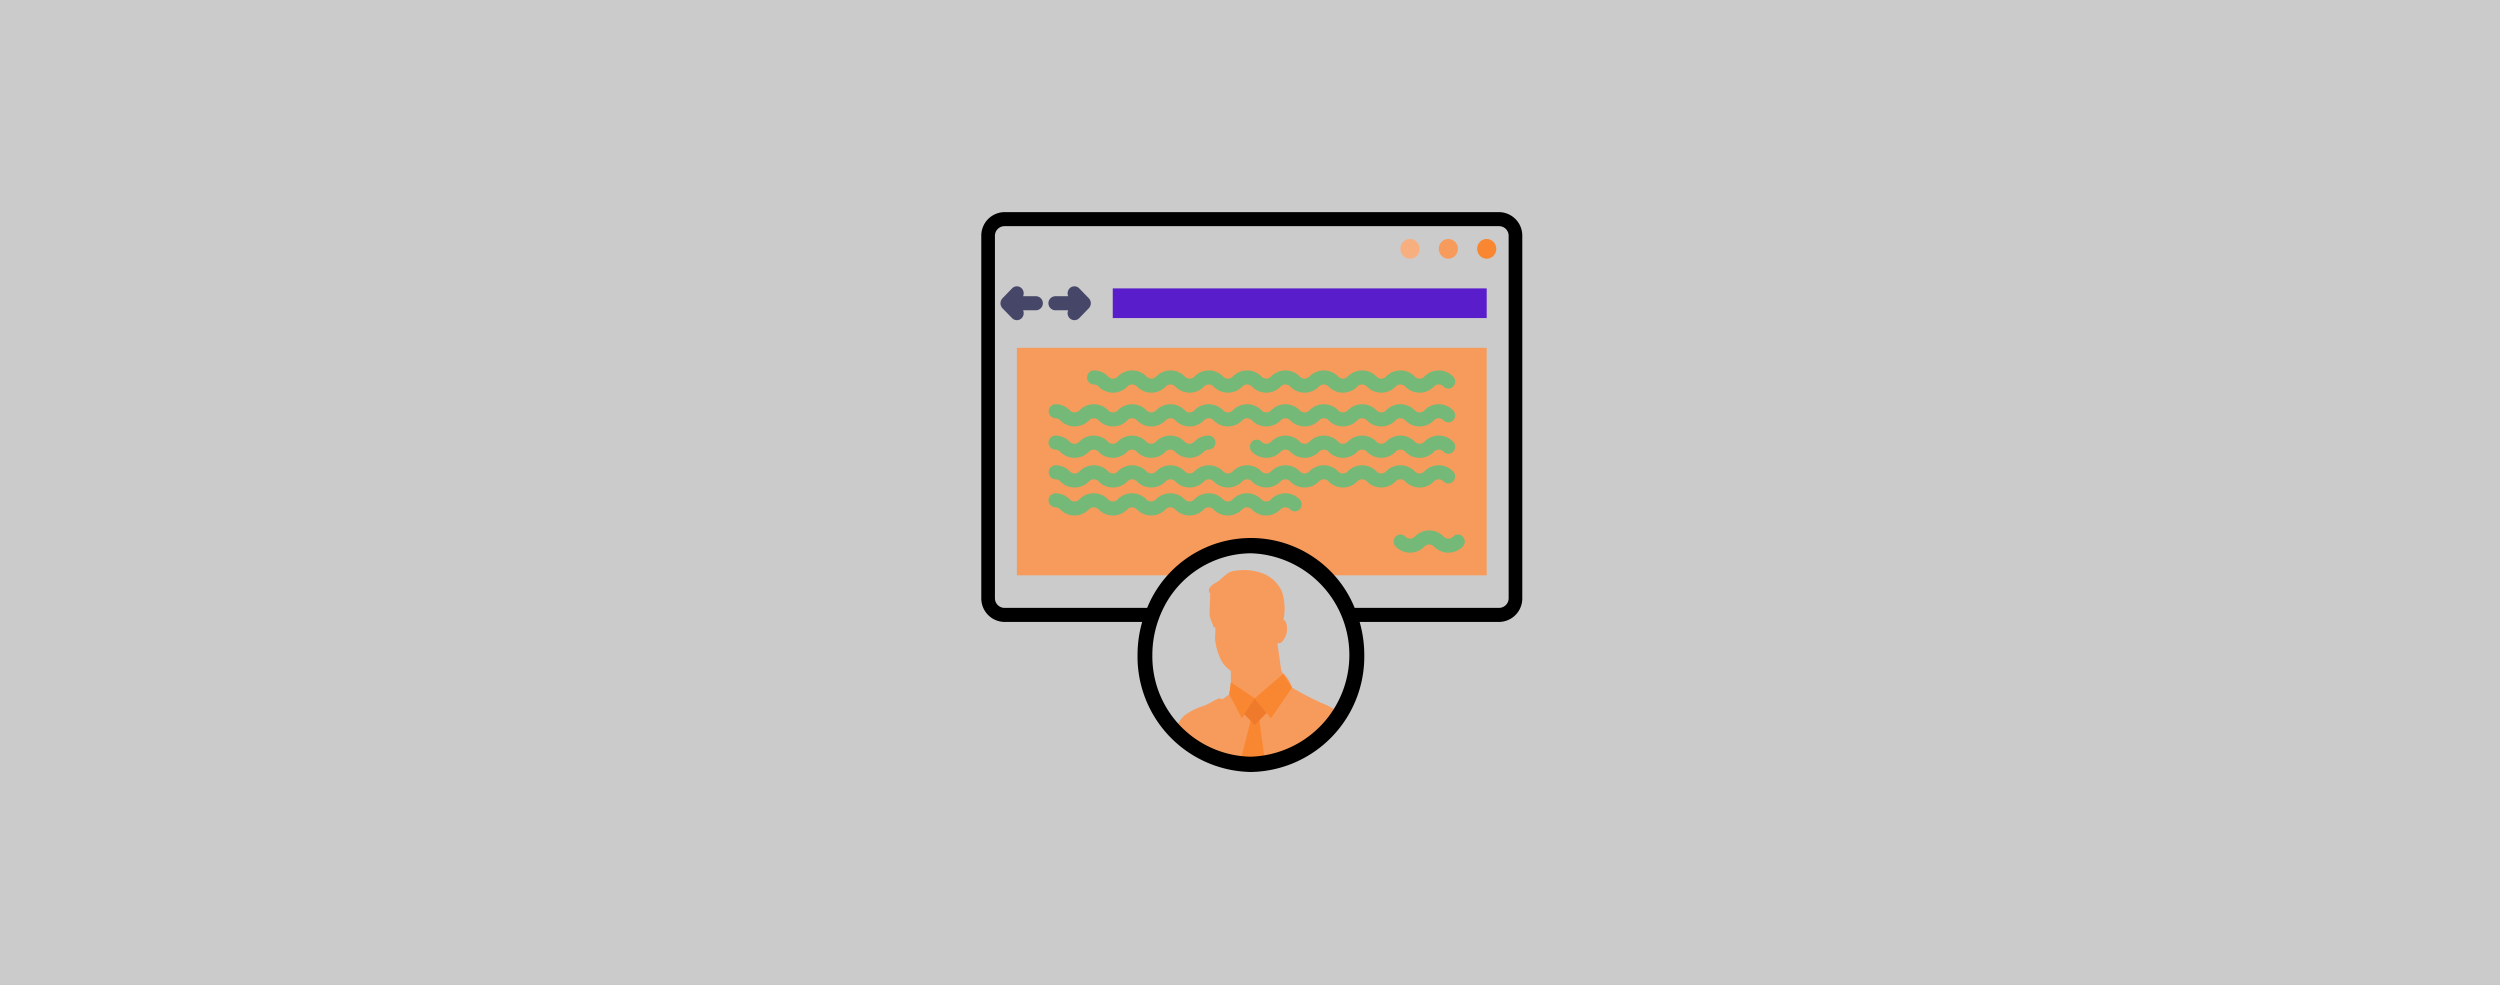 <svg xmlns="http://www.w3.org/2000/svg" xmlns:xlink="http://www.w3.org/1999/xlink" width="330" height="130" viewBox="0 0 330 130">
  <rect x="0" y="0" width="330" height="130" fill="#808080" stroke="none"/>
  <defs>
    <clipPath id="clip-path">
      <rect id="Rectangle_3410" data-name="Rectangle 3410" width="88" height="74" transform="translate(-17558 4522)"/>
    </clipPath>
  </defs>
  <g id="Groupe_3691" data-name="Groupe 3691" transform="translate(17681 -4491)">
    <path id="Tracé_6809" data-name="Tracé 6809" d="M0,0H330V130H0Z" transform="translate(-17681 4491)" fill="#f2f2f2" opacity="0.662"/>
    <g id="Groupe_de_masques_101" data-name="Groupe de masques 101" transform="translate(-2 -3)" clip-path="url(#clip-path)">
      <g id="_77667414ed60008c3063313388a0aade" data-name="77667414ed60008c3063313388a0aade" transform="translate(-17549.469 4522)">
        <path id="Tracé_6810" data-name="Tracé 6810" d="M46.39,62.751v0a13.815,13.815,0,0,1-11.7,6.577,13.644,13.644,0,0,1-9.583-3.947c-.162-.16-.322-.323-.477-.49.1-.234.214-.462.338-.685a4.632,4.632,0,0,1,.927-1.217,8.541,8.541,0,0,1,2.57-1.263c.668-.244,1.57-.9,2.131-1,0,0,0,.028,0,.084l.3.052s0,0,.007,0l.878-.632c.007-.043.013-.089.023-.132.025-.147.041-.3.067-.446.04-.316.088-.626.128-.938a.538.538,0,0,0,.013-.058v-.015c-.005.019-.005.041-.013.059V57.127a3.773,3.773,0,0,1-1.22-1.3,7.613,7.613,0,0,1-.857-2.779c-.076-.542.212-2.012-.16-1.627l0,0,0,0c-.1-.256-.194-.505-.3-.756a3.572,3.572,0,0,1-.248-.823,3.938,3.938,0,0,1-.018-.633q.035-1.042.072-2.084a.727.727,0,0,1,.027-.217l-.052-.033a.527.527,0,0,1-.083-.628c.243-.518.851-.711,1.31-1.048a10.772,10.772,0,0,1,1.213-1.023,2.733,2.733,0,0,1,.979-.275,7.008,7.008,0,0,1,3.55.366,4.52,4.52,0,0,1,2.54,2.431,7.372,7.372,0,0,1,.191,3.657.862.862,0,0,1,.4.591,2.554,2.554,0,0,1-.448,2.164,2.279,2.279,0,0,1-.246.284l-.506.139.509,3.579.243.4c.011-.024.018-.043.031-.067a4.773,4.773,0,0,1,1.145,1.865c0,.006.005.011.005.017a.087.087,0,0,0,0,.009,37.305,37.305,0,0,0,3.931,2.045,8.7,8.7,0,0,1,2.383,1.363Z" transform="translate(0.946 3.428)" fill="#f79b5c"/>
        <path id="Tracé_6811" data-name="Tracé 6811" d="M35.255,61.573l.826,6.137h-3.3l1.608-6.385Z" transform="translate(1.38 4.947)" fill="#f98732"/>
        <ellipse id="Ellipse_974" data-name="Ellipse 974" cx="1.266" cy="1.306" rx="1.266" ry="1.306" transform="translate(55.323 3.541)" fill="#f7af7f"/>
        <ellipse id="Ellipse_975" data-name="Ellipse 975" cx="1.266" cy="1.306" rx="1.266" ry="1.306" transform="translate(60.386 3.541)" fill="#f79b5c"/>
        <ellipse id="Ellipse_976" data-name="Ellipse 976" cx="1.266" cy="1.306" rx="1.266" ry="1.306" transform="translate(65.448 3.541)" fill="#f98732"/>
        <path id="Tracé_6812" data-name="Tracé 6812" d="M16.823,9.613h49.36v3.918H16.823Z" transform="translate(0.53 0.457)" fill="#591dcb"/>
        <path id="Tracé_6813" data-name="Tracé 6813" d="M14.524,12.11c.015-.024.026-.05.039-.075a.887.887,0,0,0,.043-.085.948.948,0,0,0,.029-.1c.007-.026.017-.05.022-.077a.966.966,0,0,0,0-.364c-.005-.027-.015-.051-.022-.077a.9.9,0,0,0-.029-.1.887.887,0,0,0-.043-.085c-.013-.025-.024-.051-.039-.075a.93.93,0,0,0-.106-.134l-.006-.007L13.147,9.632a.881.881,0,0,0-1.273,0,.949.949,0,0,0-.184,1.034H9.979a.929.929,0,0,0,0,1.857H11.69a.952.952,0,0,0,.066.883.883.883,0,0,0,1.391.151l1.266-1.306.006-.007a.955.955,0,0,0,.106-.134ZM7.448,10.666H5.736a.949.949,0,0,0-.184-1.034.881.881,0,0,0-1.273,0L3.014,10.938l-.006.007a.93.93,0,0,0-.106.134c-.015.024-.026.05-.039.075a.938.938,0,0,0-.043.085.954.954,0,0,0-.029.1c-.007.026-.017.05-.022.077a.966.966,0,0,0,0,.364c.005.027.015.051.022.077a.954.954,0,0,0,.029.1.936.936,0,0,0,.043.085c.013.025.024.051.039.075a.93.93,0,0,0,.106.134l.006.007L4.28,13.557a.883.883,0,0,0,1.391-.151.952.952,0,0,0,.065-.883H7.448a.929.929,0,0,0,0-1.857Z" transform="translate(-0.219 0.435)" fill="#464668"/>
        <path id="Tracé_6814" data-name="Tracé 6814" d="M66.823,16.823V46.861H45.3a13.6,13.6,0,0,0-19.106,0H4.807V16.823Z" transform="translate(-0.11 1.083)" fill="#f79b5c"/>
        <path id="Tracé_6815" data-name="Tracé 6815" d="M57.754,22.513a2.631,2.631,0,0,1-1.9-.813.87.87,0,0,0-1.258,0,2.634,2.634,0,0,1-3.8,0,.872.872,0,0,0-1.259,0,2.634,2.634,0,0,1-3.8,0,.872.872,0,0,0-1.259,0,2.634,2.634,0,0,1-3.8,0,.872.872,0,0,0-1.259,0,2.634,2.634,0,0,1-3.8,0,.87.87,0,0,0-1.259,0,2.635,2.635,0,0,1-3.8,0,.872.872,0,0,0-1.259,0,2.635,2.635,0,0,1-3.8,0,.87.87,0,0,0-1.259,0,2.635,2.635,0,0,1-3.8,0,.87.87,0,0,0-1.259,0,2.635,2.635,0,0,1-3.8,0,.871.871,0,0,0-.629-.269.929.929,0,0,1,0-1.857,2.632,2.632,0,0,1,1.9.813.872.872,0,0,0,1.259,0,2.631,2.631,0,0,1,3.8,0,.872.872,0,0,0,1.259,0,2.634,2.634,0,0,1,3.8,0,.872.872,0,0,0,1.259,0,2.634,2.634,0,0,1,3.8,0,.872.872,0,0,0,1.259,0,2.634,2.634,0,0,1,3.8,0,.872.872,0,0,0,1.259,0,2.634,2.634,0,0,1,3.8,0,.872.872,0,0,0,1.259,0,2.634,2.634,0,0,1,3.8,0,.872.872,0,0,0,1.259,0,2.634,2.634,0,0,1,3.8,0,.872.872,0,0,0,1.259,0,2.631,2.631,0,0,1,3.8,0,.871.871,0,0,0,1.259,0,2.631,2.631,0,0,1,3.8,0,.95.95,0,0,1,0,1.313.88.88,0,0,1-1.273,0,.87.87,0,0,0-1.258,0,2.631,2.631,0,0,1-1.9.813Zm0,4.459a2.631,2.631,0,0,1-1.9-.813.87.87,0,0,0-1.258,0,2.634,2.634,0,0,1-3.8,0,.872.872,0,0,0-1.259,0,2.634,2.634,0,0,1-3.8,0,.87.87,0,0,0-1.259,0,2.634,2.634,0,0,1-3.8,0,.872.872,0,0,0-1.259,0,2.634,2.634,0,0,1-3.8,0,.872.872,0,0,0-1.259,0,2.635,2.635,0,0,1-3.8,0,.87.87,0,0,0-1.259,0,2.635,2.635,0,0,1-3.8,0,.87.87,0,0,0-1.259,0,2.635,2.635,0,0,1-3.8,0,.872.872,0,0,0-1.259,0,2.635,2.635,0,0,1-3.8,0,.872.872,0,0,0-1.259,0,2.635,2.635,0,0,1-3.8,0,.871.871,0,0,0-.629-.269.929.929,0,0,1,0-1.857,2.632,2.632,0,0,1,1.9.813.872.872,0,0,0,1.259,0,2.634,2.634,0,0,1,3.8,0,.872.872,0,0,0,1.259,0,2.634,2.634,0,0,1,3.8,0,.872.872,0,0,0,1.259,0,2.634,2.634,0,0,1,3.8,0,.872.872,0,0,0,1.259,0,2.634,2.634,0,0,1,3.8,0,.872.872,0,0,0,1.259,0,2.634,2.634,0,0,1,3.8,0,.872.872,0,0,0,1.259,0,2.634,2.634,0,0,1,3.8,0,.872.872,0,0,0,1.259,0,2.634,2.634,0,0,1,3.8,0,.872.872,0,0,0,1.259,0,2.634,2.634,0,0,1,3.8,0,.872.872,0,0,0,1.259,0,2.631,2.631,0,0,1,3.8,0,.871.871,0,0,0,1.259,0,2.631,2.631,0,0,1,3.8,0,.95.95,0,0,1,0,1.313.88.88,0,0,1-1.273,0,.87.87,0,0,0-1.258,0,2.631,2.631,0,0,1-1.9.813Zm0,4.142a2.631,2.631,0,0,1-1.9-.813.87.87,0,0,0-1.258,0,2.634,2.634,0,0,1-3.8,0,.872.872,0,0,0-1.259,0,2.635,2.635,0,0,1-3.8,0,.872.872,0,0,0-1.259,0,2.635,2.635,0,0,1-3.8,0,.87.87,0,0,0-1.259,0,2.635,2.635,0,0,1-3.8,0,.95.95,0,0,1,0-1.313.88.88,0,0,1,1.273,0,.87.87,0,0,0,1.259,0,2.635,2.635,0,0,1,3.8,0,.872.872,0,0,0,1.259,0,2.635,2.635,0,0,1,3.8,0,.872.872,0,0,0,1.259,0,2.635,2.635,0,0,1,3.8,0,.872.872,0,0,0,1.259,0,2.631,2.631,0,0,1,3.8,0,.87.87,0,0,0,1.259,0,2.631,2.631,0,0,1,3.8,0,.95.95,0,0,1,0,1.313.88.88,0,0,1-1.273,0,.87.87,0,0,0-1.258,0,2.631,2.631,0,0,1-1.9.813Zm-30.376,0a2.641,2.641,0,0,1-1.9-.812.87.87,0,0,0-1.259,0,2.635,2.635,0,0,1-3.8,0,.871.871,0,0,0-1.258,0,2.635,2.635,0,0,1-3.8,0,.87.87,0,0,0-1.259,0,2.635,2.635,0,0,1-3.8,0,.87.87,0,0,0-.629-.269.929.929,0,0,1,0-1.857,2.632,2.632,0,0,1,1.9.813.871.871,0,0,0,1.258,0,2.632,2.632,0,0,1,3.8,0,.871.871,0,0,0,1.258,0,2.635,2.635,0,0,1,3.8,0,.871.871,0,0,0,1.258,0,2.632,2.632,0,0,1,3.8,0,.871.871,0,0,0,1.258,0,2.632,2.632,0,0,1,1.9-.813.929.929,0,0,1,0,1.857.871.871,0,0,0-.629.269,2.638,2.638,0,0,1-1.9.812ZM61.55,43.632a2.639,2.639,0,0,1-1.9-.812.87.87,0,0,0-1.258,0,2.635,2.635,0,0,1-3.8,0,.949.949,0,0,1,0-1.313.88.88,0,0,1,1.273,0,.872.872,0,0,0,1.259,0,2.631,2.631,0,0,1,3.8,0,.872.872,0,0,0,1.259,0,.88.88,0,0,1,1.273,0,.95.95,0,0,1,0,1.313,2.64,2.64,0,0,1-1.9.811Zm-3.8-8.6a2.631,2.631,0,0,1-1.9-.813.87.87,0,0,0-1.258,0,2.634,2.634,0,0,1-3.8,0,.872.872,0,0,0-1.259,0,2.635,2.635,0,0,1-3.8,0,.87.87,0,0,0-1.259,0,2.635,2.635,0,0,1-3.8,0,.872.872,0,0,0-1.259,0,2.635,2.635,0,0,1-3.8,0,.871.871,0,0,0-1.258,0,2.635,2.635,0,0,1-3.8,0,.87.87,0,0,0-1.259,0,2.635,2.635,0,0,1-3.8,0,.87.87,0,0,0-1.259,0,2.635,2.635,0,0,1-3.8,0,.871.871,0,0,0-1.258,0,2.635,2.635,0,0,1-3.8,0,.871.871,0,0,0-1.258,0,2.632,2.632,0,0,1-3.8,0,.87.87,0,0,0-.629-.269.929.929,0,0,1,0-1.857,2.632,2.632,0,0,1,1.9.813.871.871,0,0,0,1.258,0,2.635,2.635,0,0,1,3.8,0,.871.871,0,0,0,1.258,0,2.635,2.635,0,0,1,3.8,0,.871.871,0,0,0,1.258,0,2.635,2.635,0,0,1,3.8,0,.871.871,0,0,0,1.258,0,2.635,2.635,0,0,1,3.8,0,.87.87,0,0,0,1.259,0,2.635,2.635,0,0,1,3.8,0,.872.872,0,0,0,1.259,0,2.635,2.635,0,0,1,3.8,0,.87.87,0,0,0,1.259,0,2.635,2.635,0,0,1,3.8,0,.87.87,0,0,0,1.259,0,2.635,2.635,0,0,1,3.8,0,.872.872,0,0,0,1.259,0,2.631,2.631,0,0,1,3.8,0,.87.87,0,0,0,1.259,0,2.631,2.631,0,0,1,3.8,0,.95.95,0,0,1,0,1.313.88.88,0,0,1-1.273,0,.87.87,0,0,0-1.258,0,2.629,2.629,0,0,1-1.9.813ZM32.441,38.726a2.631,2.631,0,0,1-1.9-.813.871.871,0,0,0-1.258,0,2.634,2.634,0,0,1-3.8,0,.871.871,0,0,0-1.259,0,2.634,2.634,0,0,1-3.8,0,.871.871,0,0,0-1.259,0,2.634,2.634,0,0,1-3.8,0,.871.871,0,0,0-1.259,0,2.634,2.634,0,0,1-3.8,0,.87.87,0,0,0-.629-.269.929.929,0,0,1,0-1.857,2.631,2.631,0,0,1,1.9.813.871.871,0,0,0,1.259,0,2.634,2.634,0,0,1,3.8,0,.871.871,0,0,0,1.259,0,2.634,2.634,0,0,1,3.8,0,.871.871,0,0,0,1.258,0,2.634,2.634,0,0,1,3.8,0,.871.871,0,0,0,1.258,0,2.631,2.631,0,0,1,3.8,0,.871.871,0,0,0,1.258,0,2.634,2.634,0,0,1,3.8,0,.872.872,0,0,0,1.259,0,2.634,2.634,0,0,1,3.8,0,.949.949,0,0,1,0,1.313.88.88,0,0,1-1.273,0,.871.871,0,0,0-1.259,0,2.634,2.634,0,0,1-3.8,0,.871.871,0,0,0-1.259,0,2.63,2.63,0,0,1-1.9.813Z" transform="translate(0.101 1.322)" fill="#74b977"/>
        <path id="Tracé_6816" data-name="Tracé 6816" d="M68.712.347H3.393A3.1,3.1,0,0,0,.347,3.49V51.3a3.1,3.1,0,0,0,3.046,3.143h18.19a15.847,15.847,0,0,0-.612,4.363A15.227,15.227,0,0,0,35.937,74.25,15.227,15.227,0,0,0,50.9,58.807a15.846,15.846,0,0,0-.612-4.363H68.712A3.1,3.1,0,0,0,71.758,51.3V3.49A3.1,3.1,0,0,0,68.712.347ZM35.937,72.233a13.238,13.238,0,0,1-13.01-13.425,13.726,13.726,0,0,1,.919-4.947l0-.008c.068-.181.144-.359.22-.538.038-.086.074-.173.113-.258.027-.059.056-.118.084-.177a12.994,12.994,0,0,1,11.67-7.5,13.432,13.432,0,0,1,0,26.85ZM69.958,51.3a1.268,1.268,0,0,1-1.246,1.286H49.63a14.777,14.777,0,0,0-27.387,0H3.393A1.268,1.268,0,0,1,2.147,51.3V3.49A1.268,1.268,0,0,1,3.393,2.2H68.712A1.268,1.268,0,0,1,69.958,3.49Z" transform="translate(-0.347 -0.347)"/>
        <path id="Tracé_6817" data-name="Tracé 6817" d="M38.531,56.426l-3.753,3.221,2.152,2.662,2.784-4.059Zm-3.753,3.221-3.128-2.1-.23,1.588L33.1,62.308Z" transform="translate(1.307 4.521)" fill="#f98732"/>
        <path id="Tracé_6818" data-name="Tracé 6818" d="M36.247,61.331l-1.554,1.6-1.4-1.442,1.382-2.1Z" transform="translate(1.407 4.779)" fill="#ef7a2b"/>
      </g>
    </g>
  </g>
</svg>
